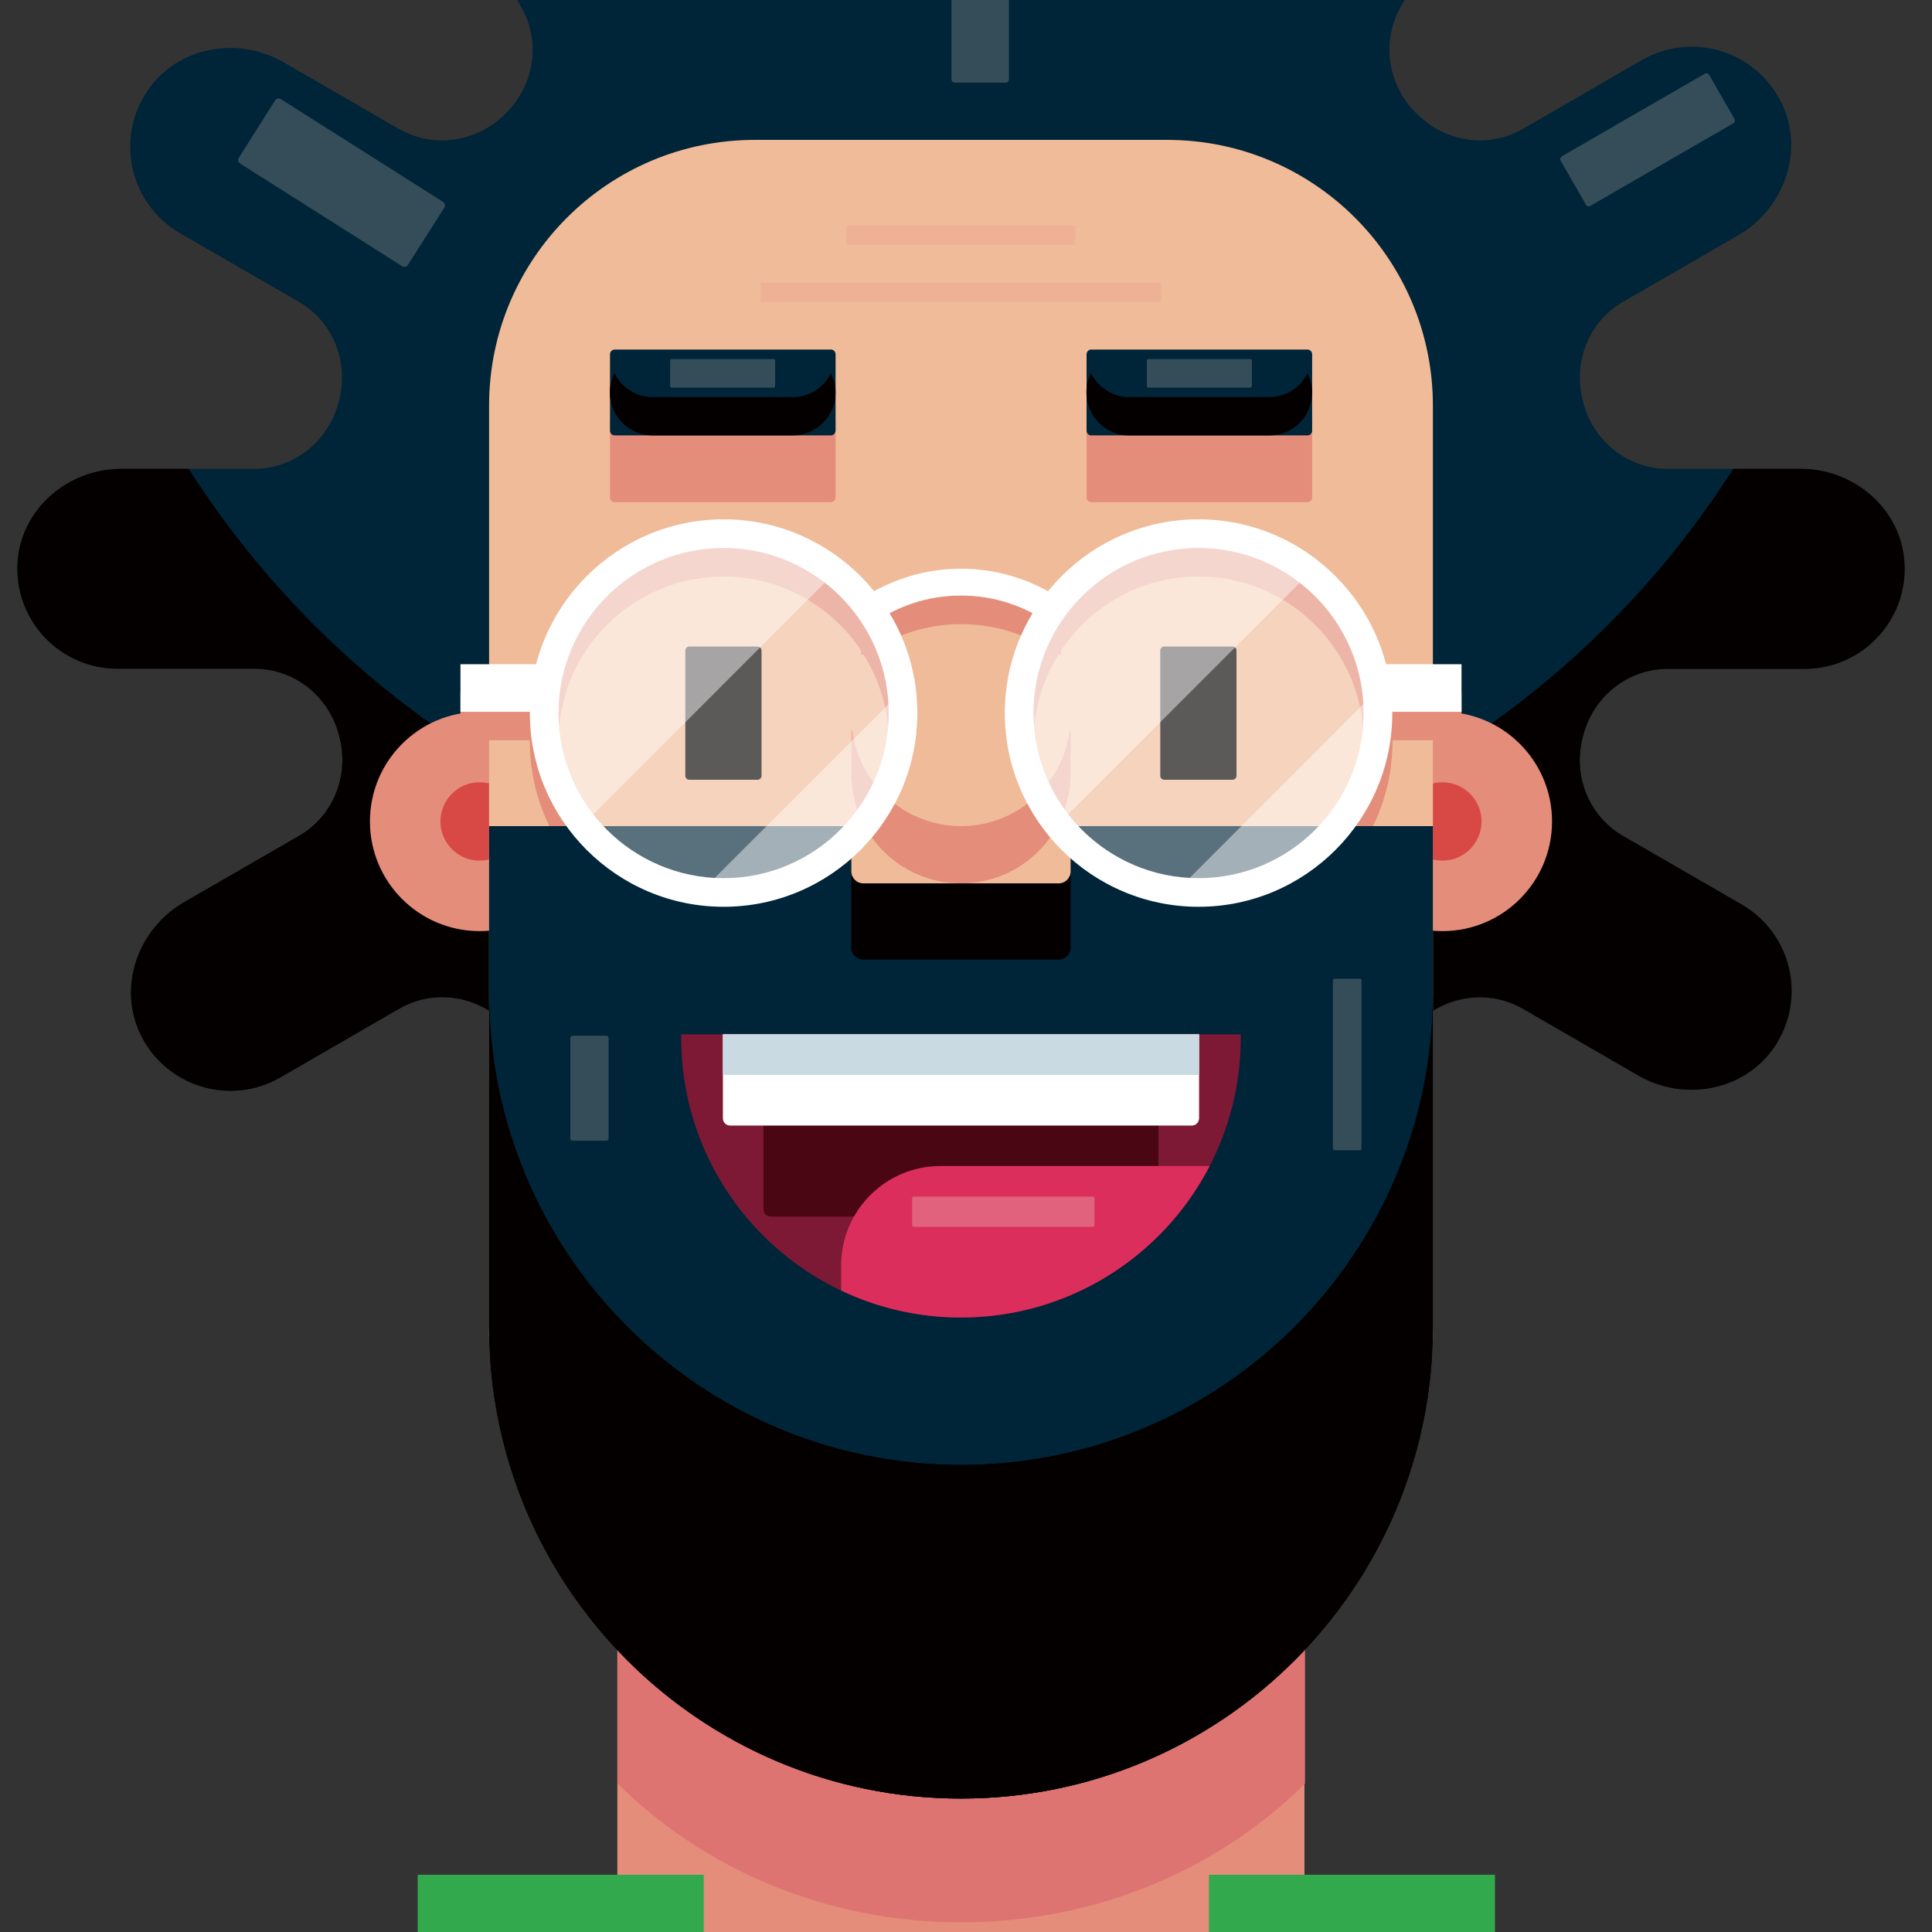 <?xml version="1.0" encoding="utf-8"?>
<!-- Generator: Adobe Illustrator 25.4.1, SVG Export Plug-In . SVG Version: 6.00 Build 0)  -->
<svg version="1.1" id="Layer_1" xmlns="http://www.w3.org/2000/svg" xmlns:xlink="http://www.w3.org/1999/xlink" x="0px" y="0px"
	 viewBox="0 0 1080 1080" style="enable-background:new 0 0 1080 1080;" xml:space="preserve">
<rect x="0" y="0" width="1080" height="1080" fill="#333333" stroke="none"/>
<style type="text/css">
	.st0{fill:#E48D7A;}
	.st1{fill:#DE7472;}
	.st2{fill:#002438;}
	.st3{fill:#040000;}
	.st4{fill:#D84946;}
	.st5{fill:#F0BB98;}
	.st6{fill:#7D1934;}
	.st7{fill:#4B0614;}
	.st8{fill:#FFFFFF;}
	.st9{fill:#CADAE3;}
	.st10{fill:#DC2E5C;}
	.st11{fill:#E1627D;}
	.st12{opacity:0.35;fill:#FFFFFF;}
	.st13{opacity:0.45;}
	.st14{fill:#344D59;}
	.st15{fill:#EEB195;}
	.st16{fill:#33A94E;}
</style>
<rect x="345.1" y="765.6" class="st0" width="384.1" height="357"/>
<path class="st1" d="M696.2,850.8c-44.2,31.2-99.2,49.7-158.9,49.7c-59.7,0-114.7-18.5-158.9-49.7h-33.1v146.3
	c48.1,47.7,116.3,77.5,192.1,77.5c75.7,0,144-29.8,192.1-77.5V850.8H696.2z"/>
<path class="st2" d="M1064.6,314.5c-1.8-29.9-28-52.4-57.9-52.4h-74.4c-22.3,0-41.5-15.3-47.2-36.9c-0.1-0.3-0.1-0.5-0.2-0.8
	c-5.8-21.6,3-44.5,22.4-55.7l64.4-37.2c25.9-15,37.3-47.6,24-74.4c-14.5-29-50.2-39.5-77.9-23.5l-66.4,38.4
	c-19.4,11.2-43.6,7.5-59.4-8.4c-0.2-0.2-0.4-0.4-0.5-0.5c-15.8-15.8-19.5-40-8.4-59.4l37.3-64.5c15-25.9,8.5-59.9-16.4-76.4
	c-27.1-17.9-63.2-9.1-79.2,18.6l-38.3,66.3c-11.2,19.4-34.1,28.3-55.7,22.4c-0.2-0.1-0.5-0.1-0.7-0.2c-21.6-5.8-36.9-24.9-36.9-47.2
	v-74.4c0-29.9-22.6-56.1-52.4-57.9c-32.4-1.9-59.3,23.8-59.3,55.8v76.6c0,22.3-15.3,41.5-36.9,47.2c-0.2,0.1-0.5,0.1-0.7,0.2
	c-21.6,5.8-44.5-3-55.7-22.4l-37.2-64.4c-15-25.9-47.6-37.3-74.4-24C247.4-126,237-90.3,253-62.6l38.3,66.4
	c11.2,19.4,7.5,43.6-8.4,59.4c-0.2,0.2-0.4,0.4-0.5,0.5c-15.8,15.8-40,19.5-59.4,8.4l-64.5-37.3c-25.9-15-59.9-8.5-76.4,16.4
	c-17.9,27.1-9.1,63.2,18.6,79.2l66.3,38.3c19.4,11.2,28.3,34.1,22.4,55.7c-0.1,0.3-0.1,0.5-0.2,0.8c-5.8,21.6-24.9,36.9-47.2,36.9
	H67.7c-29.9,0-56.1,22.6-57.9,52.4c-1.9,32.4,23.8,59.3,55.8,59.3h76.6c22.3,0,41.5,15.3,47.2,36.9c0.1,0.3,0.1,0.5,0.2,0.8
	c5.8,21.6-3,44.5-22.4,55.7l-64.4,37.2c-25.9,15-37.3,47.6-24,74.4c14.5,29,50.2,39.5,77.9,23.5l66.4-38.4
	c19.4-11.2,43.6-7.5,59.4,8.4c0.2,0.2,0.4,0.4,0.5,0.5c9.1,9.1,14.1,20.9,14.7,33h479c0.6-12.1,5.6-23.9,14.7-33
	c0.2-0.2,0.4-0.4,0.5-0.5c15.8-15.8,40-19.5,59.4-8.4l64.5,37.3c25.9,15,59.9,8.5,76.4-16.4c17.9-27.1,9.1-63.2-18.6-79.2
	l-66.3-38.3c-19.4-11.2-28.3-34.1-22.4-55.7c0.1-0.3,0.1-0.5,0.2-0.8c5.8-21.6,24.9-36.9,47.2-36.9h76.6
	C1040.9,373.8,1066.6,346.9,1064.6,314.5z"/>
<path class="st3" d="M1064.6,314.5c-1.8-29.9-28-52.4-57.9-52.4h-37.8c-90.8,142.5-250.2,237-431.7,237s-340.9-94.5-431.7-237H67.7
	c-29.9,0-56.1,22.6-57.9,52.4c-1.9,32.4,23.8,59.3,55.8,59.3h76.6c22.3,0,41.5,15.3,47.2,36.9c0.1,0.3,0.1,0.5,0.2,0.8
	c5.8,21.6-3,44.5-22.4,55.7l-64.4,37.2c-25.9,15-37.3,47.6-24,74.4c14.5,29,50.2,39.5,77.9,23.5l66.4-38.4
	c19.4-11.2,43.6-7.5,59.4,8.4c0.2,0.2,0.4,0.4,0.5,0.5c9.1,9.1,14.1,20.9,14.7,33h479c0.6-12.1,5.6-23.9,14.7-33
	c0.2-0.2,0.4-0.4,0.5-0.5c15.8-15.8,40-19.5,59.4-8.4l64.5,37.3c25.9,15,59.9,8.5,76.4-16.4c17.9-27.1,9.1-63.2-18.6-79.2
	l-66.3-38.3c-19.4-11.2-28.3-34.1-22.4-55.7c0.1-0.3,0.1-0.5,0.2-0.8c5.8-21.6,24.9-36.9,47.2-36.9h76.6
	C1040.9,373.8,1066.6,346.9,1064.6,314.5z"/>
<g>
	<g>
		<g>
			<circle class="st0" cx="806.3" cy="459.2" r="61.3"/>
		</g>
		<g>
			<circle class="st4" cx="806.3" cy="459.2" r="21.9"/>
		</g>
	</g>
	<g>
		<g>
			<circle class="st0" cx="268.1" cy="459.2" r="61.3"/>
		</g>
		<g>
			<circle class="st4" cx="268.1" cy="459.2" r="21.9"/>
		</g>
	</g>
</g>
<g>
	<path class="st5" d="M652.4,893.5H422c-82.1,0-148.6-66.5-148.6-148.6V226.8c0-82.1,66.5-148.6,148.6-148.6h230.4
		c82.1,0,148.6,66.5,148.6,148.6v518.1C801,826.9,734.5,893.5,652.4,893.5z"/>
</g>
<path class="st0" d="M817,387.2h-42.4c-12.2-46.5-54.4-81-104.7-81c-33.3,0-63.1,15.1-83,38.9c-14.9-7.8-31.8-12.2-49.7-12.2
	c-17.9,0-34.8,4.5-49.7,12.2c-19.9-23.7-49.7-38.9-83-38.9c-50.3,0-92.5,34.5-104.7,81h-42.4v26.6h38.8c0,0.2,0,0.4,0,0.7
	c0,59.7,48.6,108.3,108.3,108.3c59.7,0,108.3-48.6,108.3-108.3c0-20.6-5.9-39.8-15.9-56.2c12.2-6,25.9-9.4,40.4-9.4
	c14.5,0,28.2,3.4,40.4,9.4c-10,16.4-15.9,35.6-15.9,56.2c0,59.7,48.6,108.3,108.3,108.3c59.7,0,108.3-48.6,108.3-108.3
	c0-0.2,0-0.4,0-0.7H817V387.2z M404.5,506.9c-50.9,0-92.3-41.4-92.3-92.3s41.4-92.3,92.3-92.3c32,0,60.2,16.4,76.8,41.2v2.5h1.5
	c8.8,14.1,14,30.8,14,48.6C496.8,465.4,455.4,506.9,404.5,506.9z M670,506.9c-50.9,0-92.3-41.4-92.3-92.3c0-17.9,5.2-34.5,14-48.6
	h1.5v-2.5c16.6-24.8,44.8-41.2,76.8-41.2c50.9,0,92.3,41.4,92.3,92.3S720.8,506.9,670,506.9z"/>
<g>
	<path class="st2" d="M273.4,461.8v279.8c0,145.7,118.1,263.8,263.8,263.8S801,887.3,801,741.6V461.8H273.4z"/>
</g>
<path class="st3" d="M591.8,536.4H482.6c-3.7,0-6.7-3-6.7-6.7v-67.9h122.6v67.9C598.5,533.4,595.5,536.4,591.8,536.4z"/>
<g>
	<path class="st3" d="M537.2,818.9L537.2,818.9c-145.7,0-263.8-118.1-263.8-263.8v186.5c0,145.7,118.1,263.8,263.8,263.8l0,0
		c145.7,0,263.8-118.1,263.8-263.8V555.1C801,700.8,682.9,818.9,537.2,818.9z"/>
</g>
<g>
	<path class="st3" d="M423.4,435.9h-38c-1.3,0-2.3-1-2.3-2.3v-69.9c0-1.3,1-2.3,2.3-2.3l38,0c1.3,0,2.3,1,2.3,2.3v69.9
		C425.8,434.8,424.7,435.9,423.4,435.9z"/>
	<path class="st3" d="M688.9,435.9h-38c-1.3,0-2.3-1-2.3-2.3v-69.9c0-1.3,1-2.3,2.3-2.3h38c1.3,0,2.3,1,2.3,2.3v69.9
		C691.3,434.8,690.2,435.9,688.9,435.9z"/>
</g>
<g>
	<path class="st6" d="M380.8,578.2c0,0.6,0,1.3,0,1.9c0,86.4,70,156.4,156.4,156.4s156.4-70,156.4-156.4c0-0.6,0-1.3,0-1.9H380.8z"
		/>
	<path class="st7" d="M643.6,680.1H430.8c-2.2,0-4-1.8-4-4v-65.6c0-2.2,1.8-4,4-4h212.8c2.2,0,4,1.8,4,4l0,65.6
		C647.7,678.3,645.9,680.1,643.6,680.1z"/>
	<g>
		<path class="st8" d="M666.2,629.2h-258c-2.3,0-4.1-1.8-4.1-4.1v-46.9h266.2v46.9C670.3,627.3,668.5,629.2,666.2,629.2z"/>
		<rect x="404.1" y="578.2" class="st9" width="266.2" height="22.7"/>
	</g>
	<path class="st10" d="M676.2,651.8H525.8c-30.7,0-55.6,24.9-55.6,55.6v14c20.3,9.7,43,15.1,67,15.1
		C597.7,736.5,650.2,702.1,676.2,651.8z"/>
	<path class="st11" d="M610.9,685.8H510.8c-0.5,0-0.9-0.4-0.9-0.9v-15.1c0-0.5,0.4-0.9,0.9-0.9h100.1c0.5,0,0.9,0.4,0.9,0.9v15.1
		C611.8,685.4,611.4,685.8,610.9,685.8z"/>
</g>
<path class="st5" d="M591.8,493.8H482.6c-3.7,0-6.7-3-6.7-6.7v-78.6h122.6v78.6C598.5,490.8,595.5,493.8,591.8,493.8z"/>
<path class="st0" d="M537.2,461.8L537.2,461.8c-31.1,0-56.8-23.2-60.7-53.3h-0.6v24c0,33.8,27.4,61.3,61.3,61.3l0,0
	c33.8,0,61.3-27.4,61.3-61.3v-24h-0.6C594,438.6,568.3,461.8,537.2,461.8z"/>
<g>
	<g>
		<circle class="st12" cx="669.9" cy="398.6" r="100.3"/>
		<g class="st13">
			<path class="st8" d="M669.9,298.3c-55.4,0-100.3,44.9-100.3,100.3c0,23.6,8.2,45.2,21.8,62.3L732.3,320
				C715.2,306.4,693.5,298.3,669.9,298.3z"/>
			<path class="st8" d="M770.2,398.6c0-4.2-0.3-8.3-0.8-12.3L657.7,498.1c4,0.5,8.1,0.8,12.3,0.8C725.3,498.9,770.2,454,770.2,398.6
				z"/>
		</g>
	</g>
	<g>
		<circle class="st12" cx="404.5" cy="398.6" r="100.3"/>
		<g class="st13">
			<path class="st8" d="M404.5,298.3c-55.4,0-100.3,44.9-100.3,100.3c0,23.6,8.2,45.2,21.8,62.3L466.8,320
				C449.7,306.4,428,298.3,404.5,298.3z"/>
			<path class="st8" d="M504.8,398.6c0-4.2-0.3-8.3-0.8-12.3L392.2,498.1c4,0.5,8.1,0.8,12.3,0.8C459.9,498.9,504.8,454,504.8,398.6
				z"/>
		</g>
	</g>
</g>
<g>
	<g>
		<path class="st8" d="M670,506.9c-59.7,0-108.3-48.6-108.3-108.3S610.2,290.3,670,290.3c59.7,0,108.3,48.6,108.3,108.3
			S729.7,506.9,670,506.9z M670,306.3c-50.9,0-92.3,41.4-92.3,92.3s41.4,92.3,92.3,92.3c50.9,0,92.3-41.4,92.3-92.3
			S720.8,306.3,670,306.3z"/>
		<path class="st8" d="M404.5,506.9c-59.7,0-108.3-48.6-108.3-108.3s48.6-108.3,108.3-108.3c59.7,0,108.3,48.6,108.3,108.3
			S464.2,506.9,404.5,506.9z M404.5,306.3c-50.9,0-92.3,41.4-92.3,92.3s41.4,92.3,92.3,92.3c50.9,0,92.3-41.4,92.3-92.3
			S455.4,306.3,404.5,306.3z"/>
	</g>
	<g>
		<rect x="257.4" y="371.3" class="st8" width="48" height="26.6"/>
		<rect x="769" y="371.3" class="st8" width="48" height="26.6"/>
	</g>
	<path class="st8" d="M484.8,348.9h2.5c14.1-10,31.3-16,49.9-16c18.6,0,35.8,5.9,49.9,16h2.5v-16.2c-15.3-9.3-33.2-14.8-52.4-14.8
		c-19.2,0-37.1,5.5-52.4,14.8V348.9z"/>
</g>
<g>
	<g>
		<path class="st0" d="M464.4,280.7H343.6c-1.4,0-2.6-1.2-2.6-2.6v-42.7c0-1.4,1.2-2.6,2.6-2.6h120.9c1.4,0,2.6,1.2,2.6,2.6l0,42.7
			C467,279.5,465.9,280.7,464.4,280.7z"/>
		<path class="st2" d="M464.4,243.4H343.6c-1.4,0-2.6-1.2-2.6-2.6V198c0-1.4,1.2-2.6,2.6-2.6h120.9c1.4,0,2.6,1.2,2.6,2.6v42.7
			C467,242.2,465.9,243.4,464.4,243.4z"/>
		<path class="st3" d="M443.1,222h-78.2c-9.4,0-17.4-5.5-21.4-13.3c-1.6,3.2-2.6,6.8-2.6,10.7v0c0,13.2,10.7,24,24,24h78.2
			c13.2,0,24-10.7,24-24v0c0-3.8-1-7.4-2.6-10.7C460.5,216.6,452.5,222,443.1,222z"/>
		<path class="st14" d="M432.4,216.7h-56.9c-0.5,0-0.9-0.4-0.9-0.9v-14.2c0-0.5,0.4-0.9,0.9-0.9h56.9c0.5,0,0.9,0.4,0.9,0.9v14.2
			C433.3,216.3,432.9,216.7,432.4,216.7z"/>
	</g>
	<g>
		<path class="st0" d="M730.9,280.7H610c-1.4,0-2.6-1.2-2.6-2.6v-42.7c0-1.4,1.2-2.6,2.6-2.6h120.9c1.4,0,2.6,1.2,2.6,2.6V278
			C733.5,279.5,732.3,280.7,730.9,280.7z"/>
		<path class="st2" d="M730.9,243.4H610c-1.4,0-2.6-1.2-2.6-2.6V198c0-1.4,1.2-2.6,2.6-2.6h120.9c1.4,0,2.6,1.2,2.6,2.6v42.7
			C733.5,242.2,732.3,243.4,730.9,243.4z"/>
		<path class="st3" d="M709.5,222h-78.2c-9.4,0-17.4-5.5-21.4-13.3c-1.6,3.2-2.6,6.8-2.6,10.7v0c0,13.2,10.7,24,24,24h78.2
			c13.2,0,24-10.7,24-24v0c0-3.8-1-7.4-2.6-10.7C726.9,216.6,718.9,222,709.5,222z"/>
		<path class="st14" d="M698.9,216.7H642c-0.5,0-0.9-0.4-0.9-0.9v-14.2c0-0.5,0.4-0.9,0.9-0.9h56.9c0.5,0,0.9,0.4,0.9,0.9v14.2
			C699.7,216.3,699.3,216.7,698.9,216.7z"/>
	</g>
</g>
<path class="st15" d="M648.5,168.8H425.9c-0.3,0-0.6-0.3-0.6-0.6v-9.5c0-0.3,0.3-0.6,0.6-0.6h222.6c0.3,0,0.6,0.3,0.6,0.6l0,9.5
	C649.1,168.5,648.8,168.8,648.5,168.8z"/>
<path class="st15" d="M600.6,136.8H473.8c-0.3,0-0.6-0.3-0.6-0.6v-9.5c0-0.3,0.3-0.6,0.6-0.6h126.7c0.3,0,0.6,0.3,0.6,0.6v9.5
	C601.2,136.5,600.9,136.8,600.6,136.8z"/>
<path class="st14" d="M562.2,46.2h-28.5c-1,0-1.8-0.8-1.8-1.8v-199c0-1,0.8-1.8,1.8-1.8h28.5c1,0,1.8,0.8,1.8,1.8v199
	C563.9,45.4,563.2,46.2,562.2,46.2z"/>
<path class="st14" d="M248.4,116.1L228,148.1c-0.7,1.1-2.1,1.4-3.2,0.7l-90.6-57.4c-1.1-0.7-1.4-2.1-0.7-3.2l20.3-32.1
	c0.7-1.1,2.1-1.4,3.2-0.7l90.6,57.4C248.7,113.5,249,115,248.4,116.1z"/>
<path class="st14" d="M886.6,114.5l-14.2-24.7c-0.5-0.8-0.2-1.9,0.6-2.4l80-46.2c0.8-0.5,1.9-0.2,2.4,0.6l14.2,24.7
	c0.5,0.8,0.2,1.9-0.6,2.4l-80,46.2C888.1,115.6,887,115.3,886.6,114.5z"/>
<path class="st14" d="M760.2,643H746c-0.5,0-0.9-0.4-0.9-0.9V548c0-0.5,0.4-0.9,0.9-0.9h14.2c0.5,0,0.9,0.4,0.9,0.9v94.2
	C761.1,642.6,760.7,643,760.2,643z"/>
<path class="st14" d="M339,637.7h-19c-0.6,0-1.2-0.5-1.2-1.2v-56.3c0-0.6,0.5-1.2,1.2-1.2h19c0.6,0,1.2,0.5,1.2,1.2v56.3
	C340.1,637.2,339.6,637.7,339,637.7z"/>
<rect x="233.5" y="1048" class="st16" width="159.9" height="74.6"/>
<rect x="675.8" y="1048" class="st16" width="159.9" height="74.6"/>
<g>
	<path class="st3" d="M537.2,818.9L537.2,818.9c-145.7,0-263.8-118.1-263.8-263.8v186.5c0,145.7,118.1,263.8,263.8,263.8l0,0
		c145.7,0,263.8-118.1,263.8-263.8V555.1C801,700.8,682.9,818.9,537.2,818.9z"/>
</g>
</svg>

